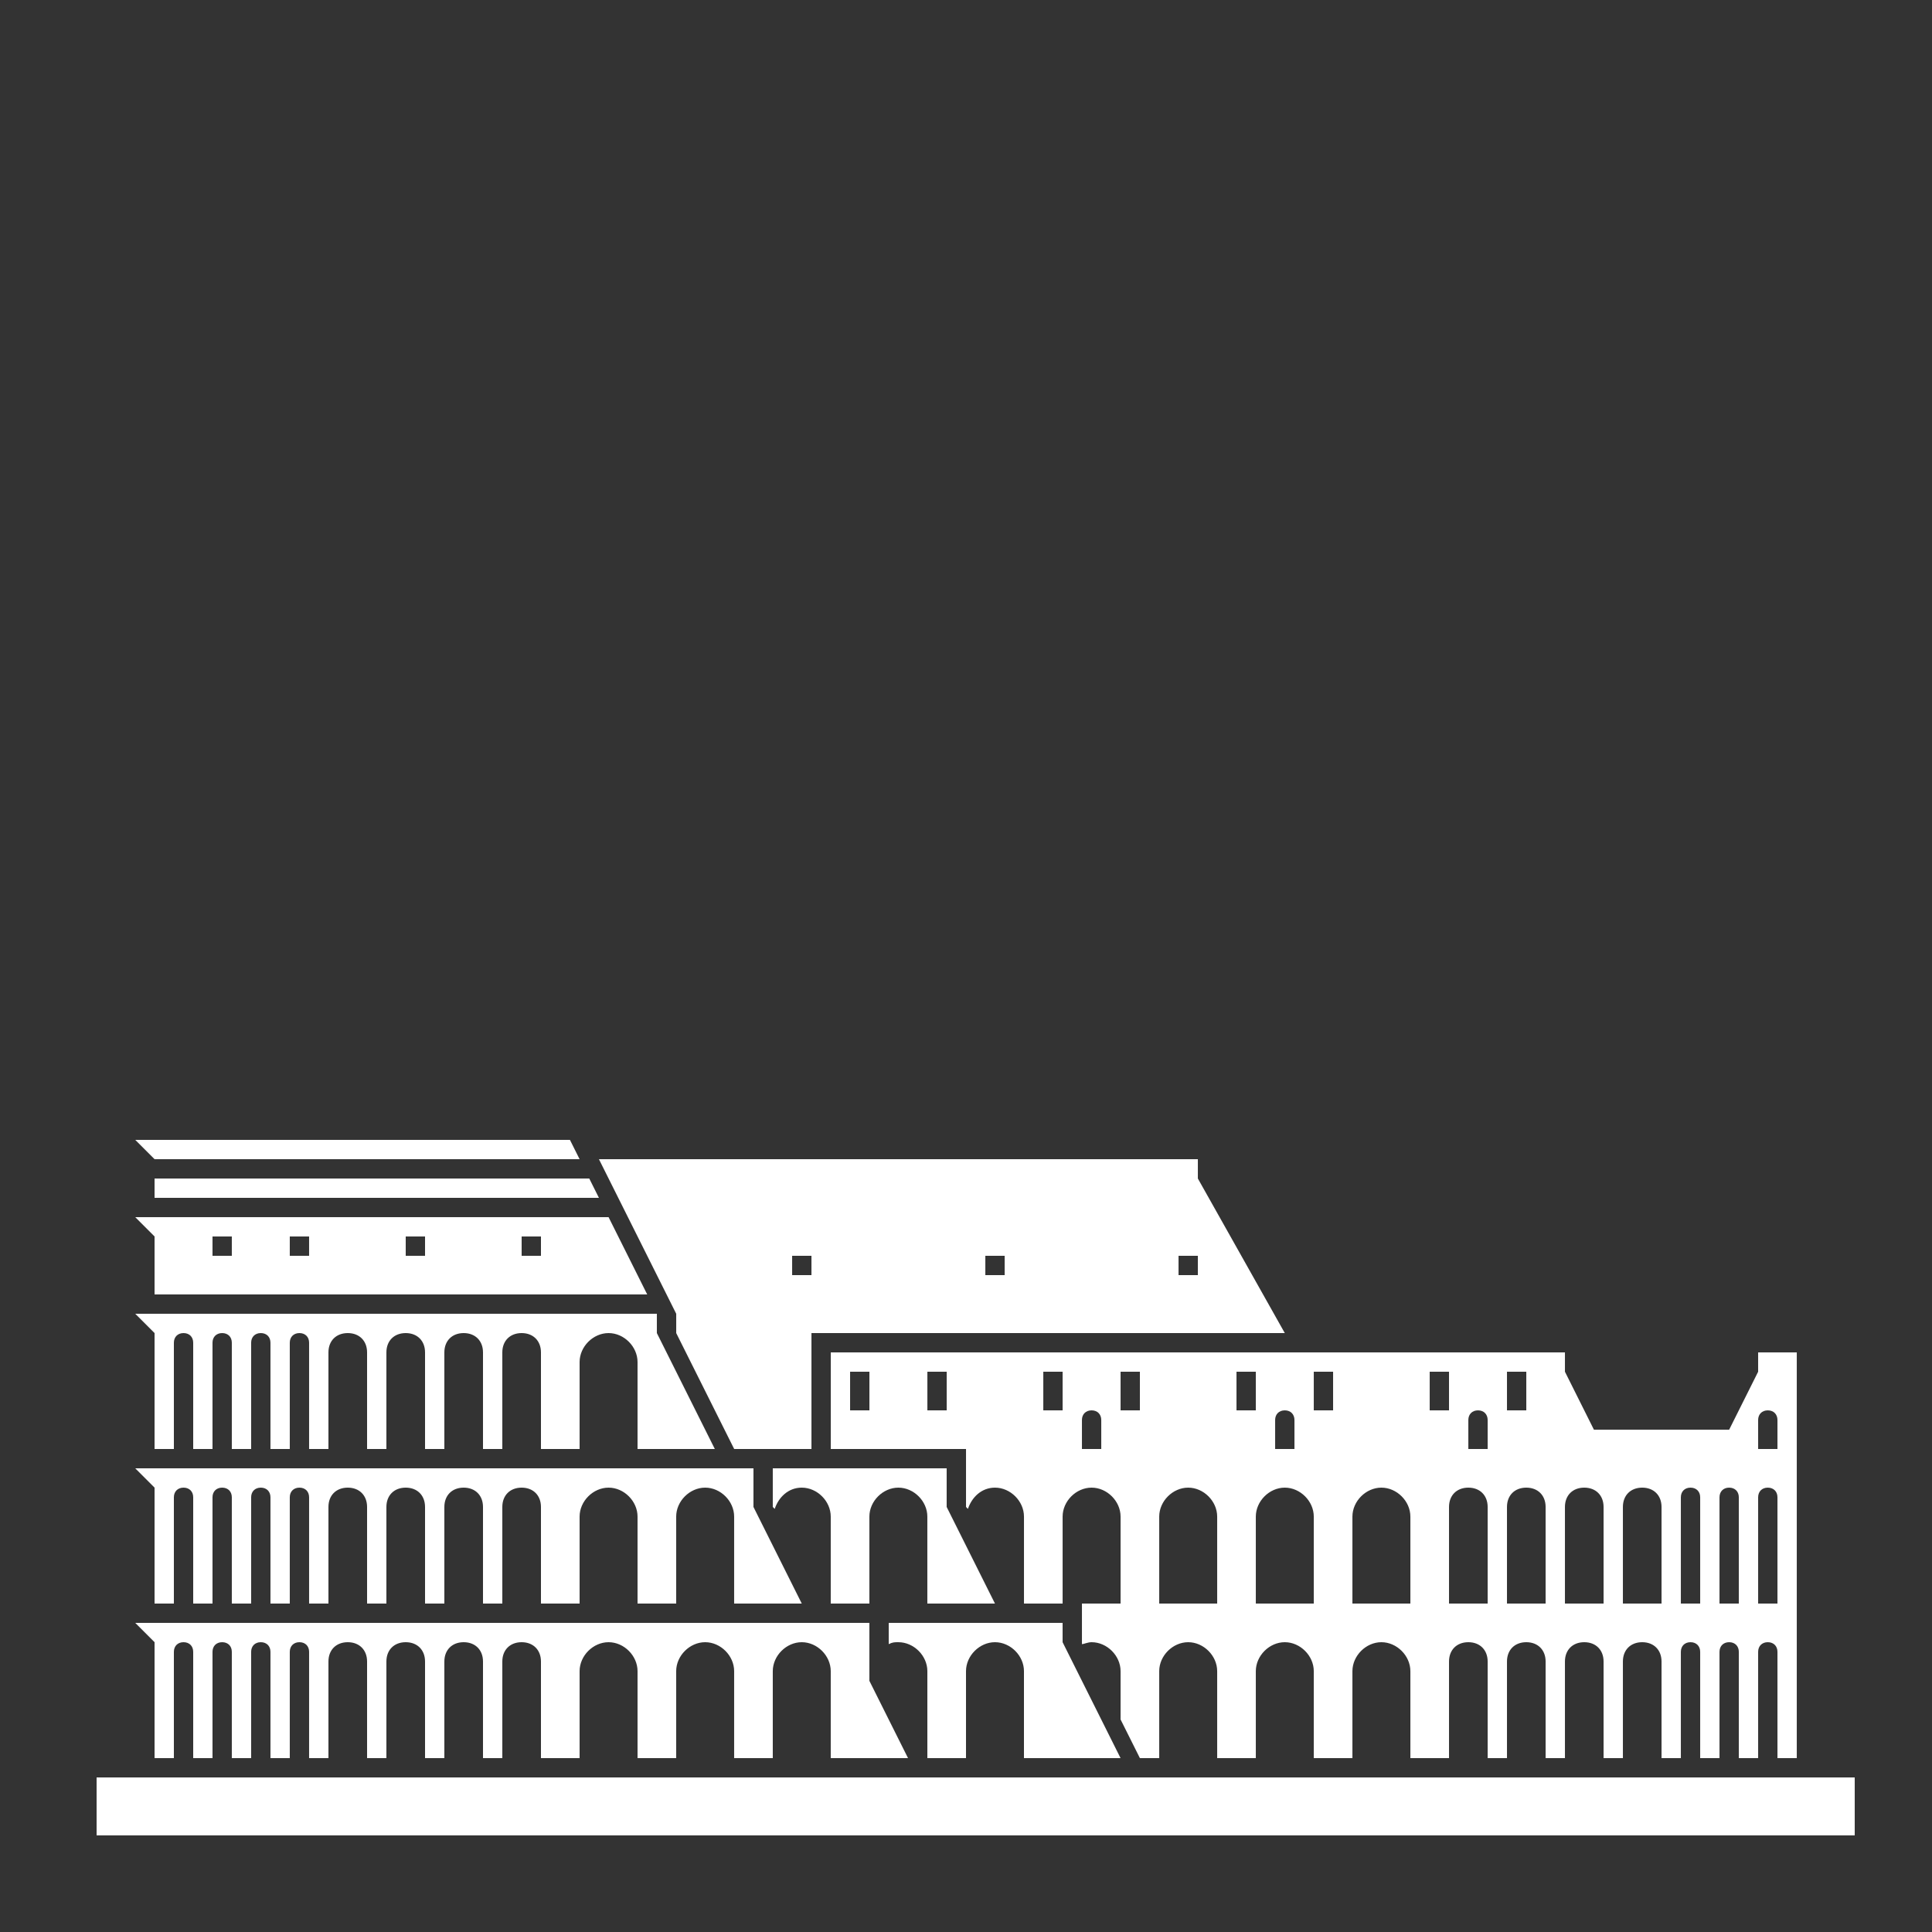 <svg width="100" height="100" viewBox="0 0 100 100" fill="none" xmlns="http://www.w3.org/2000/svg">
<rect x="0" y="0" width="100" height="100" fill="#333333" stroke="none"/>
<path d="M96 92H5V95H96V92Z" fill="white"/>
<path d="M8 62H31L30.5 61H8V62Z" fill="white"/>
<path d="M30 60L29.5 59H7L8 60H30Z" fill="white"/>
<path d="M46.999 91L44.999 87V84H8H7L8 85V91H9V85.5C9 85.2 9.2 85 9.5 85C9.8 85 10 85.2 10 85.5V91H10.999V85.5C10.999 85.2 11.2 85 11.499 85C11.8 85 11.999 85.2 11.999 85.5V91H12.999V85.5C12.999 85.2 13.2 85 13.499 85C13.8 85 13.999 85.2 13.999 85.5V91H14.999V85.5C14.999 85.2 15.2 85 15.499 85C15.8 85 15.999 85.2 15.999 85.5V91H17V86C17 85.4 17.399 85 18 85C18.599 85 19 85.4 19 86V91H20V86C20 85.4 20.399 85 21 85C21.599 85 22 85.4 22 86V91H23V86C23 85.4 23.399 85 24 85C24.599 85 25 85.4 25 86V91H26V86C26 85.4 26.399 85 27 85C27.599 85 28 85.4 28 86V91H30V86.5C30 85.7 30.7 85 31.5 85C32.3 85 32.999 85.7 32.999 86.5V91H34.999V86.5C34.999 85.7 35.7 85 36.499 85C37.3 85 37.999 85.7 37.999 86.5V91H39.999V86.5C39.999 85.7 40.7 85 41.499 85C42.3 85 42.999 85.7 42.999 86.5V91H46.999Z" fill="white"/>
<path d="M41.499 83L38.999 78V76H7L8 77V83H9V77.5C9 77.2 9.2 77 9.5 77C9.8 77 10 77.2 10 77.5V83H10.999V77.5C10.999 77.2 11.2 77 11.499 77C11.8 77 11.999 77.2 11.999 77.5V83H12.999V77.5C12.999 77.2 13.2 77 13.499 77C13.8 77 13.999 77.2 13.999 77.5V83H14.999V77.5C14.999 77.2 15.2 77 15.499 77C15.8 77 15.999 77.2 15.999 77.5V83H17V78C17 77.4 17.399 77 18 77C18.599 77 19 77.4 19 78V83H20V78C20 77.4 20.399 77 21 77C21.599 77 22 77.4 22 78V83H23V78C23 77.4 23.399 77 24 77C24.599 77 25 77.4 25 78V83H26V78C26 77.4 26.399 77 27 77C27.599 77 28 77.4 28 78V83H30V78.5C30 77.7 30.7 77 31.5 77C32.3 77 32.999 77.7 32.999 78.5V83H34.999V78.5C34.999 77.7 35.7 77 36.499 77C37.3 77 37.999 77.7 37.999 78.5V83H41.499Z" fill="white"/>
<path d="M36.999 75L33.999 69V68H7L8 69V75H9V69.5C9 69.2 9.2 69 9.5 69C9.8 69 10 69.2 10 69.5V75H10.999V69.5C10.999 69.2 11.2 69 11.499 69C11.8 69 11.999 69.2 11.999 69.5V75H12.999V69.5C12.999 69.2 13.2 69 13.499 69C13.8 69 13.999 69.2 13.999 69.5V75H14.999V69.5C14.999 69.2 15.2 69 15.499 69C15.8 69 15.999 69.2 15.999 69.5V75H17V70C17 69.4 17.399 69 18 69C18.599 69 19 69.4 19 70V75H20V70C20 69.4 20.399 69 21 69C21.599 69 22 69.4 22 70V75H23V70C23 69.4 23.399 69 24 69C24.599 69 25 69.4 25 70V75H26V70C26 69.4 26.399 69 27 69C27.599 69 28 69.4 28 70V75H30V70.5C30 69.7 30.7 69 31.5 69C32.3 69 32.999 69.7 32.999 70.5V75H36.999Z" fill="white"/>
<path d="M31.5 63H7L8 64V67H33.499L31.5 63ZM27 64H28V65H27V64ZM21 64H22V65H21V64ZM14.999 64H15.999V65H14.999V64ZM10.999 64H11.999V65H10.999V64Z" fill="white"/>
<path d="M62.001 61V60H31.001L35.001 68V69L38.001 75H42.001V69H59.001H60.001H62.001H66.501L62.001 61ZM42.001 66H41.001V65H42.001V66ZM52.001 66H51.001V65H52.001V66ZM62.001 66H61.001V65H62.001V66Z" fill="white"/>
<path d="M58 91L55 85V84H46V85.1C46.2 85 46.3 85 46.5 85C47.3 85 48 85.7 48 86.5V91H50V86.5C50 85.7 50.7 85 51.5 85C52.3 85 53 85.7 53 86.5V91H58Z" fill="white"/>
<path d="M91.001 70V71L89.501 74H82.501L81.001 71V70H43.001V75H50.001V78L50.1 78.1C50.3 77.5 50.8 77 51.501 77C52.3 77 53.001 77.7 53.001 78.5V83H55.001V78.5C55.001 77.7 55.7 77 56.501 77C57.3 77 58.001 77.7 58.001 78.5V83H56.001V84V85V85.1C56.1 85.1 56.3 85 56.501 85C57.3 85 58.001 85.7 58.001 86.5V89L59.001 91H60.001V86.5C60.001 85.7 60.7 85 61.501 85C62.3 85 63.001 85.7 63.001 86.5V91H65.001V86.5C65.001 85.7 65.701 85 66.501 85C67.3 85 68.001 85.7 68.001 86.5V91H70.001V86.5C70.001 85.7 70.701 85 71.501 85C72.3 85 73.001 85.7 73.001 86.5V91H75.001V86C75.001 85.4 75.4 85 76.001 85C76.6 85 77.001 85.4 77.001 86V91H78.001V86C78.001 85.4 78.4 85 79.001 85C79.6 85 80.001 85.4 80.001 86V91H81.001V86C81.001 85.4 81.4 85 82.001 85C82.6 85 83.001 85.4 83.001 86V91H84.001V86C84.001 85.4 84.4 85 85.001 85C85.6 85 86.001 85.4 86.001 86V91H87.001V85.5C87.001 85.2 87.201 85 87.501 85C87.8 85 88.001 85.2 88.001 85.5V91H89.001V85.5C89.001 85.2 89.201 85 89.501 85C89.8 85 90.001 85.2 90.001 85.5V91H91.001V85.5C91.001 85.2 91.201 85 91.501 85C91.8 85 92.001 85.2 92.001 85.5V91H93.001V70H91.001ZM45.001 73H44.001V71H45.001V73ZM49.001 73H48.001V71H49.001V73ZM55.001 73H54.001V71H55.001V73ZM57.001 75H56.001V73.5C56.001 73.2 56.2 73 56.501 73C56.8 73 57.001 73.2 57.001 73.5V75ZM59.001 73H58.001V71H59.001V73ZM66.001 73.5C66.001 73.2 66.201 73 66.501 73C66.8 73 67.001 73.2 67.001 73.5V75H66.001V73.5ZM63.001 83H60.001V78.5C60.001 77.7 60.7 77 61.501 77C62.3 77 63.001 77.7 63.001 78.5V83ZM64.001 73V71H65.001V73H64.001ZM68.001 83H65.001V78.5C65.001 77.7 65.701 77 66.501 77C67.3 77 68.001 77.7 68.001 78.5V83ZM69.001 73H68.001V71H69.001V73ZM73.001 83H70.001V78.5C70.001 77.7 70.701 77 71.501 77C72.3 77 73.001 77.7 73.001 78.5V83ZM74.001 73V71H75.001V73H74.001ZM77.001 83H75.001V78C75.001 77.4 75.4 77 76.001 77C76.6 77 77.001 77.4 77.001 78V83ZM77.001 75H76.001V73.5C76.001 73.2 76.201 73 76.501 73C76.8 73 77.001 73.2 77.001 73.5V75ZM78.001 71H79.001V73H78.001V71ZM80.001 83H78.001V78C78.001 77.4 78.4 77 79.001 77C79.6 77 80.001 77.4 80.001 78V83ZM83.001 83H81.001V78C81.001 77.4 81.4 77 82.001 77C82.6 77 83.001 77.4 83.001 78V83ZM86.001 83H84.001V78C84.001 77.4 84.4 77 85.001 77C85.6 77 86.001 77.4 86.001 78V83ZM88.001 83H87.001V77.5C87.001 77.2 87.201 77 87.501 77C87.8 77 88.001 77.2 88.001 77.5V83ZM90.001 83H89.001V77.5C89.001 77.2 89.201 77 89.501 77C89.8 77 90.001 77.2 90.001 77.5V83ZM92.001 83H91.001V77.5C91.001 77.2 91.201 77 91.501 77C91.8 77 92.001 77.2 92.001 77.5V83ZM92.001 75H91.001V73.5C91.001 73.2 91.201 73 91.501 73C91.8 73 92.001 73.2 92.001 73.5V75Z" fill="white"/>
<path d="M51.499 83L48.999 78V76H39.999V78L40.099 78.1C40.299 77.5 40.799 77 41.499 77C42.299 77 42.999 77.7 42.999 78.5V83H44.999V78.5C44.999 77.7 45.699 77 46.499 77C47.299 77 47.999 77.7 47.999 78.5V83H51.499Z" fill="white"/>
</svg>
